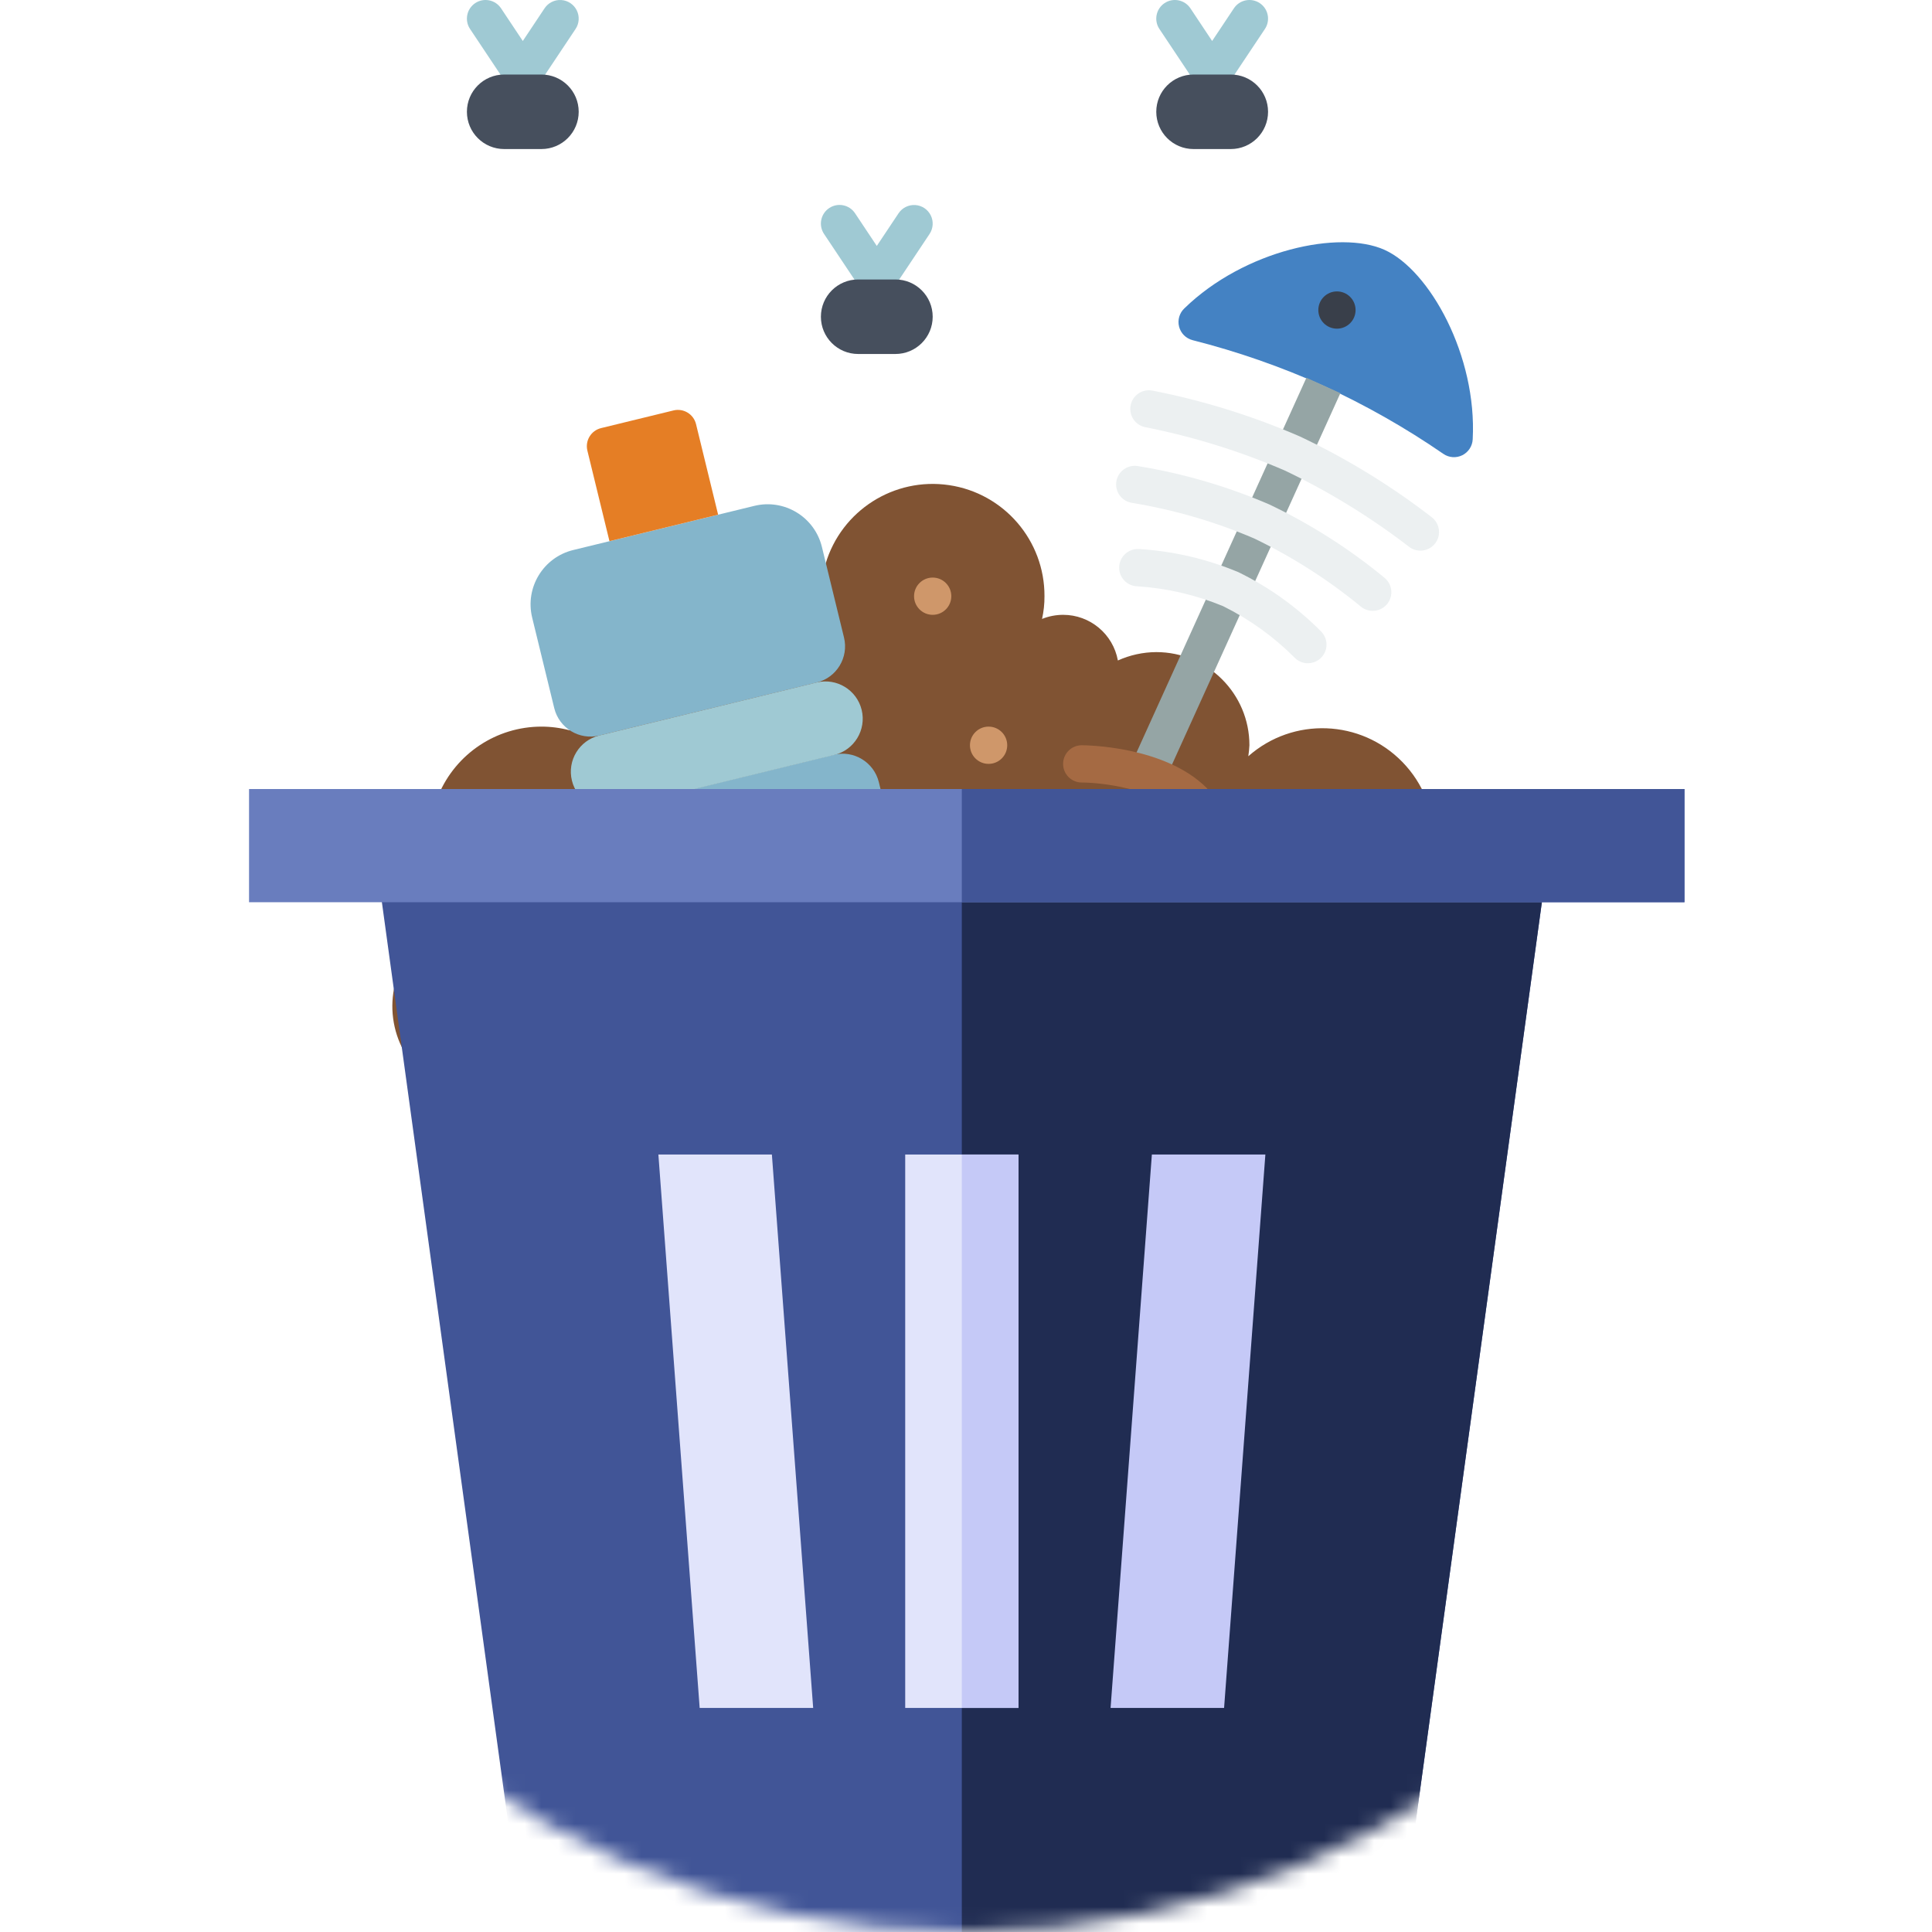 <svg width="116" height="116" viewBox="0 0 116 116" fill="none" xmlns="http://www.w3.org/2000/svg">
<g clip-path="url(#clip0)">
<g clip-path="url(#clip1)">
<path d="M31.39 5.593C31.016 5.593 30.667 5.406 30.459 5.095L28.222 1.739C27.879 1.225 28.018 0.531 28.532 0.188C29.046 -0.155 29.74 -0.016 30.083 0.498L31.39 2.461L32.697 0.498C32.918 0.165 33.301 -0.024 33.7 0.002C34.098 0.028 34.453 0.265 34.63 0.623C34.807 0.981 34.78 1.407 34.558 1.739L32.321 5.095C32.113 5.406 31.764 5.593 31.39 5.593Z" fill="#9FC9D3"/>
<path d="M52.644 17.898C52.27 17.898 51.921 17.712 51.713 17.401L49.476 14.045C49.133 13.531 49.272 12.836 49.786 12.493C50.3 12.15 50.995 12.289 51.337 12.803L52.644 14.766L53.951 12.806C54.172 12.474 54.555 12.285 54.954 12.311C55.352 12.336 55.707 12.573 55.884 12.931C56.061 13.29 56.034 13.715 55.812 14.048L53.575 17.404C53.366 17.714 53.017 17.899 52.644 17.898Z" fill="#9FC9D3"/>
<path d="M72.779 5.593C72.406 5.593 72.056 5.406 71.849 5.095L69.612 1.739C69.269 1.225 69.407 0.531 69.921 0.188C70.435 -0.155 71.13 -0.016 71.473 0.498L72.779 2.461L74.086 0.498C74.429 -0.016 75.124 -0.155 75.638 0.188C76.152 0.531 76.29 1.225 75.948 1.739L73.71 5.095C73.503 5.406 73.153 5.593 72.779 5.593Z" fill="#9FC9D3"/>
<path d="M49.568 33.861V33.85C50.521 30.651 53.681 28.639 56.983 29.128C60.285 29.617 62.726 32.458 62.712 35.797C62.715 36.256 62.666 36.713 62.566 37.161C62.968 36.999 63.397 36.916 63.831 36.915C65.445 36.914 66.829 38.068 67.119 39.656C67.844 39.329 68.629 39.157 69.424 39.153C72.513 39.153 75.017 41.657 75.017 44.746C75.006 44.967 74.983 45.187 74.95 45.406C77.636 43.032 81.713 43.188 84.21 45.76C86.706 48.332 86.742 52.411 84.29 55.026C87.004 55.744 88.761 58.365 88.395 61.148C88.029 63.93 85.654 66.008 82.847 66H29.152C26.346 66.008 23.971 63.93 23.605 61.148C23.239 58.365 24.996 55.744 27.709 55.026C25.825 53.094 25.28 50.222 26.328 47.735C27.375 45.247 29.81 43.629 32.508 43.627C33.083 43.627 33.654 43.702 34.209 43.851H34.22L49.568 33.861Z" fill="#805333"/>
<path d="M34.419 33.024L45.292 30.373C47.094 29.933 48.91 31.038 49.349 32.839L50.675 38.276C50.968 39.477 50.232 40.688 49.031 40.981L35.983 44.162C34.782 44.455 33.571 43.719 33.278 42.518L31.952 37.081C31.513 35.28 32.617 33.463 34.419 33.024Z" fill="#84B5CB"/>
<path d="M36.927 57.588L35.372 51.2C35.083 49.999 35.817 48.79 37.017 48.493L50.06 45.316C51.261 45.027 52.471 45.761 52.767 46.961L54.154 52.666L44.813 57.051L36.927 57.588Z" fill="#84B5CB"/>
<path d="M49.031 40.978L35.983 44.16C34.782 44.453 34.045 45.664 34.338 46.865C34.631 48.066 35.842 48.802 37.043 48.509L50.091 45.328C51.292 45.035 52.028 43.824 51.736 42.623C51.443 41.422 50.232 40.686 49.031 40.978Z" fill="#9FC9D3"/>
<path d="M36.089 25.704L40.439 24.643C41.039 24.497 41.645 24.865 41.791 25.466L43.117 30.902L36.593 32.493L35.267 27.056C35.121 26.456 35.489 25.85 36.089 25.704Z" fill="#E57E25"/>
<path d="M33.627 60.4C33.178 60.398 32.773 60.127 32.6 59.712C32.426 59.298 32.518 58.819 32.833 58.498C32.983 58.35 36.503 54.951 45.368 55.863C46.402 54.465 49.389 51.458 56 51.458C56.618 51.458 57.119 51.958 57.119 52.576C57.119 53.194 56.618 53.695 56 53.695C49.037 53.695 47.011 57.402 46.928 57.561C46.71 57.976 46.259 58.214 45.794 58.16C37.605 57.137 34.441 60.062 34.409 60.088C34.199 60.289 33.918 60.401 33.627 60.4Z" fill="#A56A43"/>
<path d="M54.881 60.407C55.499 60.407 56 59.906 56 59.288C56 58.67 55.499 58.169 54.881 58.169C54.264 58.169 53.763 58.67 53.763 59.288C53.763 59.906 54.264 60.407 54.881 60.407Z" fill="#CF976A"/>
<path d="M41.458 62.644C42.075 62.644 42.576 62.143 42.576 61.525C42.576 60.908 42.075 60.407 41.458 60.407C40.84 60.407 40.339 60.908 40.339 61.525C40.339 62.143 40.84 62.644 41.458 62.644Z" fill="#CF976A"/>
<path d="M56 36.915C56.618 36.915 57.118 36.414 57.118 35.797C57.118 35.179 56.618 34.678 56 34.678C55.382 34.678 54.881 35.179 54.881 35.797C54.881 36.414 55.382 36.915 56 36.915Z" fill="#CF976A"/>
<path d="M59.356 45.864C59.974 45.864 60.475 45.364 60.475 44.746C60.475 44.128 59.974 43.627 59.356 43.627C58.738 43.627 58.237 44.128 58.237 44.746C58.237 45.364 58.738 45.864 59.356 45.864Z" fill="#CF976A"/>
<path d="M72.779 61.525C73.397 61.525 73.898 61.025 73.898 60.407C73.898 59.789 73.397 59.288 72.779 59.288C72.162 59.288 71.661 59.789 71.661 60.407C71.661 61.025 72.162 61.525 72.779 61.525Z" fill="#CF976A"/>
<path d="M77.254 53.695C77.872 53.695 78.373 53.194 78.373 52.576C78.373 51.959 77.872 51.458 77.254 51.458C76.636 51.458 76.135 51.959 76.135 52.576C76.135 53.194 76.636 53.695 77.254 53.695Z" fill="#CF976A"/>
<path d="M79.442 23.156C81.963 24.309 84.378 25.679 86.661 27.251C86.997 27.483 87.432 27.514 87.798 27.333C88.164 27.151 88.403 26.787 88.423 26.379C88.691 21.365 85.841 16.232 83.138 15.005C80.436 13.78 74.71 15.016 71.116 18.51C70.816 18.79 70.692 19.212 70.793 19.61C70.894 20.009 71.204 20.32 71.602 20.423C74.29 21.105 76.913 22.019 79.442 23.156Z" fill="#4482C3"/>
<path d="M67.846 46.046L78.439 22.681L80.478 23.606L69.886 46.97L67.846 46.046Z" fill="#95A5A5"/>
<path d="M85.282 33.062C85.03 33.061 84.785 32.976 84.588 32.82C82.271 31.038 79.772 29.505 77.133 28.247C74.449 27.09 71.649 26.22 68.782 25.652C68.174 25.541 67.771 24.958 67.882 24.35C67.993 23.742 68.575 23.339 69.183 23.45C72.232 24.047 75.208 24.972 78.057 26.21C80.866 27.538 83.522 29.167 85.98 31.067C86.352 31.363 86.497 31.863 86.34 32.312C86.183 32.761 85.759 33.062 85.283 33.062H85.282Z" fill="#ECF0F1"/>
<path d="M82.415 36.675C82.15 36.675 81.893 36.581 81.692 36.408C79.727 34.795 77.576 33.423 75.284 32.322C72.947 31.323 70.498 30.61 67.99 30.197C67.588 30.145 67.245 29.881 67.093 29.505C66.942 29.13 67.005 28.701 67.259 28.386C67.513 28.07 67.918 27.916 68.317 27.984C71.032 28.425 73.682 29.198 76.208 30.286C78.692 31.47 81.022 32.953 83.144 34.705C83.502 35.008 83.633 35.504 83.471 35.945C83.308 36.386 82.888 36.678 82.418 36.677L82.415 36.675Z" fill="#ECF0F1"/>
<path d="M78.531 39.824C78.226 39.824 77.935 39.7 77.724 39.48C76.472 38.226 75.024 37.184 73.436 36.395C71.798 35.719 70.06 35.316 68.291 35.203C67.673 35.189 67.183 34.677 67.197 34.059C67.21 33.441 67.722 32.952 68.34 32.965H68.391C70.444 33.091 72.462 33.56 74.359 34.355C76.207 35.259 77.889 36.467 79.336 37.929C79.646 38.252 79.733 38.729 79.558 39.141C79.382 39.553 78.978 39.821 78.529 39.822L78.531 39.824Z" fill="#ECF0F1"/>
<path d="M80.272 19.734C80.89 19.734 81.391 19.233 81.391 18.615C81.391 17.997 80.89 17.497 80.272 17.497C79.654 17.497 79.154 17.997 79.154 18.615C79.154 19.233 79.654 19.734 80.272 19.734Z" fill="#393F4A"/>
<path d="M71.661 49.22C71.364 49.22 71.08 49.102 70.87 48.893C69.304 47.327 66.068 46.983 64.949 46.983C64.331 46.983 63.83 46.482 63.83 45.864C63.83 45.247 64.331 44.746 64.949 44.746C65.151 44.746 69.916 44.775 72.452 47.311C72.772 47.631 72.867 48.112 72.694 48.53C72.521 48.948 72.113 49.22 71.661 49.22Z" fill="#A56A43"/>
<path d="M63.83 57.051C65.066 57.051 66.068 56.049 66.068 54.814C66.068 53.578 65.066 52.576 63.83 52.576C62.595 52.576 61.593 53.578 61.593 54.814C61.593 56.049 62.595 57.051 63.83 57.051Z" fill="#CF976A"/>
<path d="M32.508 4.475H30.271C29.035 4.475 28.034 5.476 28.034 6.712C28.034 7.947 29.035 8.949 30.271 8.949H32.508C33.744 8.949 34.746 7.947 34.746 6.712C34.746 5.476 33.744 4.475 32.508 4.475Z" fill="#464F5D"/>
<path d="M53.763 16.78H51.525C50.29 16.78 49.288 17.781 49.288 19.017C49.288 20.253 50.29 21.254 51.525 21.254H53.763C54.998 21.254 56 20.253 56 19.017C56 17.781 54.998 16.78 53.763 16.78Z" fill="#464F5D"/>
<path d="M73.898 4.475H71.661C70.425 4.475 69.424 5.476 69.424 6.712C69.424 7.947 70.425 8.949 71.661 8.949H73.898C75.134 8.949 76.136 7.947 76.136 6.712C76.136 5.476 75.134 4.475 73.898 4.475Z" fill="#464F5D"/>
</g>
<mask id="mask0" mask-type="alpha" maskUnits="userSpaceOnUse" x="6" y="12" width="104" height="104">
<circle cx="58" cy="64" r="52" fill="#C4C4C4"/>
</mask>
<g mask="url(#mask0)">
<path d="M93.509 47.375L84.094 116H31.412L21.997 47.375H93.509Z" fill="#415597"/>
<path d="M93.509 47.375L84.094 116H57.749V47.375H93.509Z" fill="#202C52"/>
<path d="M54.35 69.319H61.147V102.547H54.35V69.319Z" fill="#E1E4FB"/>
<path d="M73.496 102.547L75.975 69.318H69.16L66.68 102.547H73.496Z" fill="#C5C9F7"/>
<path d="M48.824 102.547L46.345 69.318H39.53L42.009 102.547H48.824Z" fill="#E1E4FB"/>
<path d="M14.953 47.375H101.14V54.171H14.953V47.375Z" fill="#697DBE"/>
<path d="M57.749 69.319H61.147V102.547H57.749V69.319Z" fill="#C5C9F7"/>
<path d="M57.749 47.375H101.14V54.171H57.749V47.375Z" fill="#415597"/>
</g>
</g>
<defs>
<clipPath id="clip0">
<rect width="116" height="116" fill="white"/>
</clipPath>
<clipPath id="clip1">
<rect x="23" width="66" height="66" fill="white"/>
</clipPath>
</defs>
</svg>
